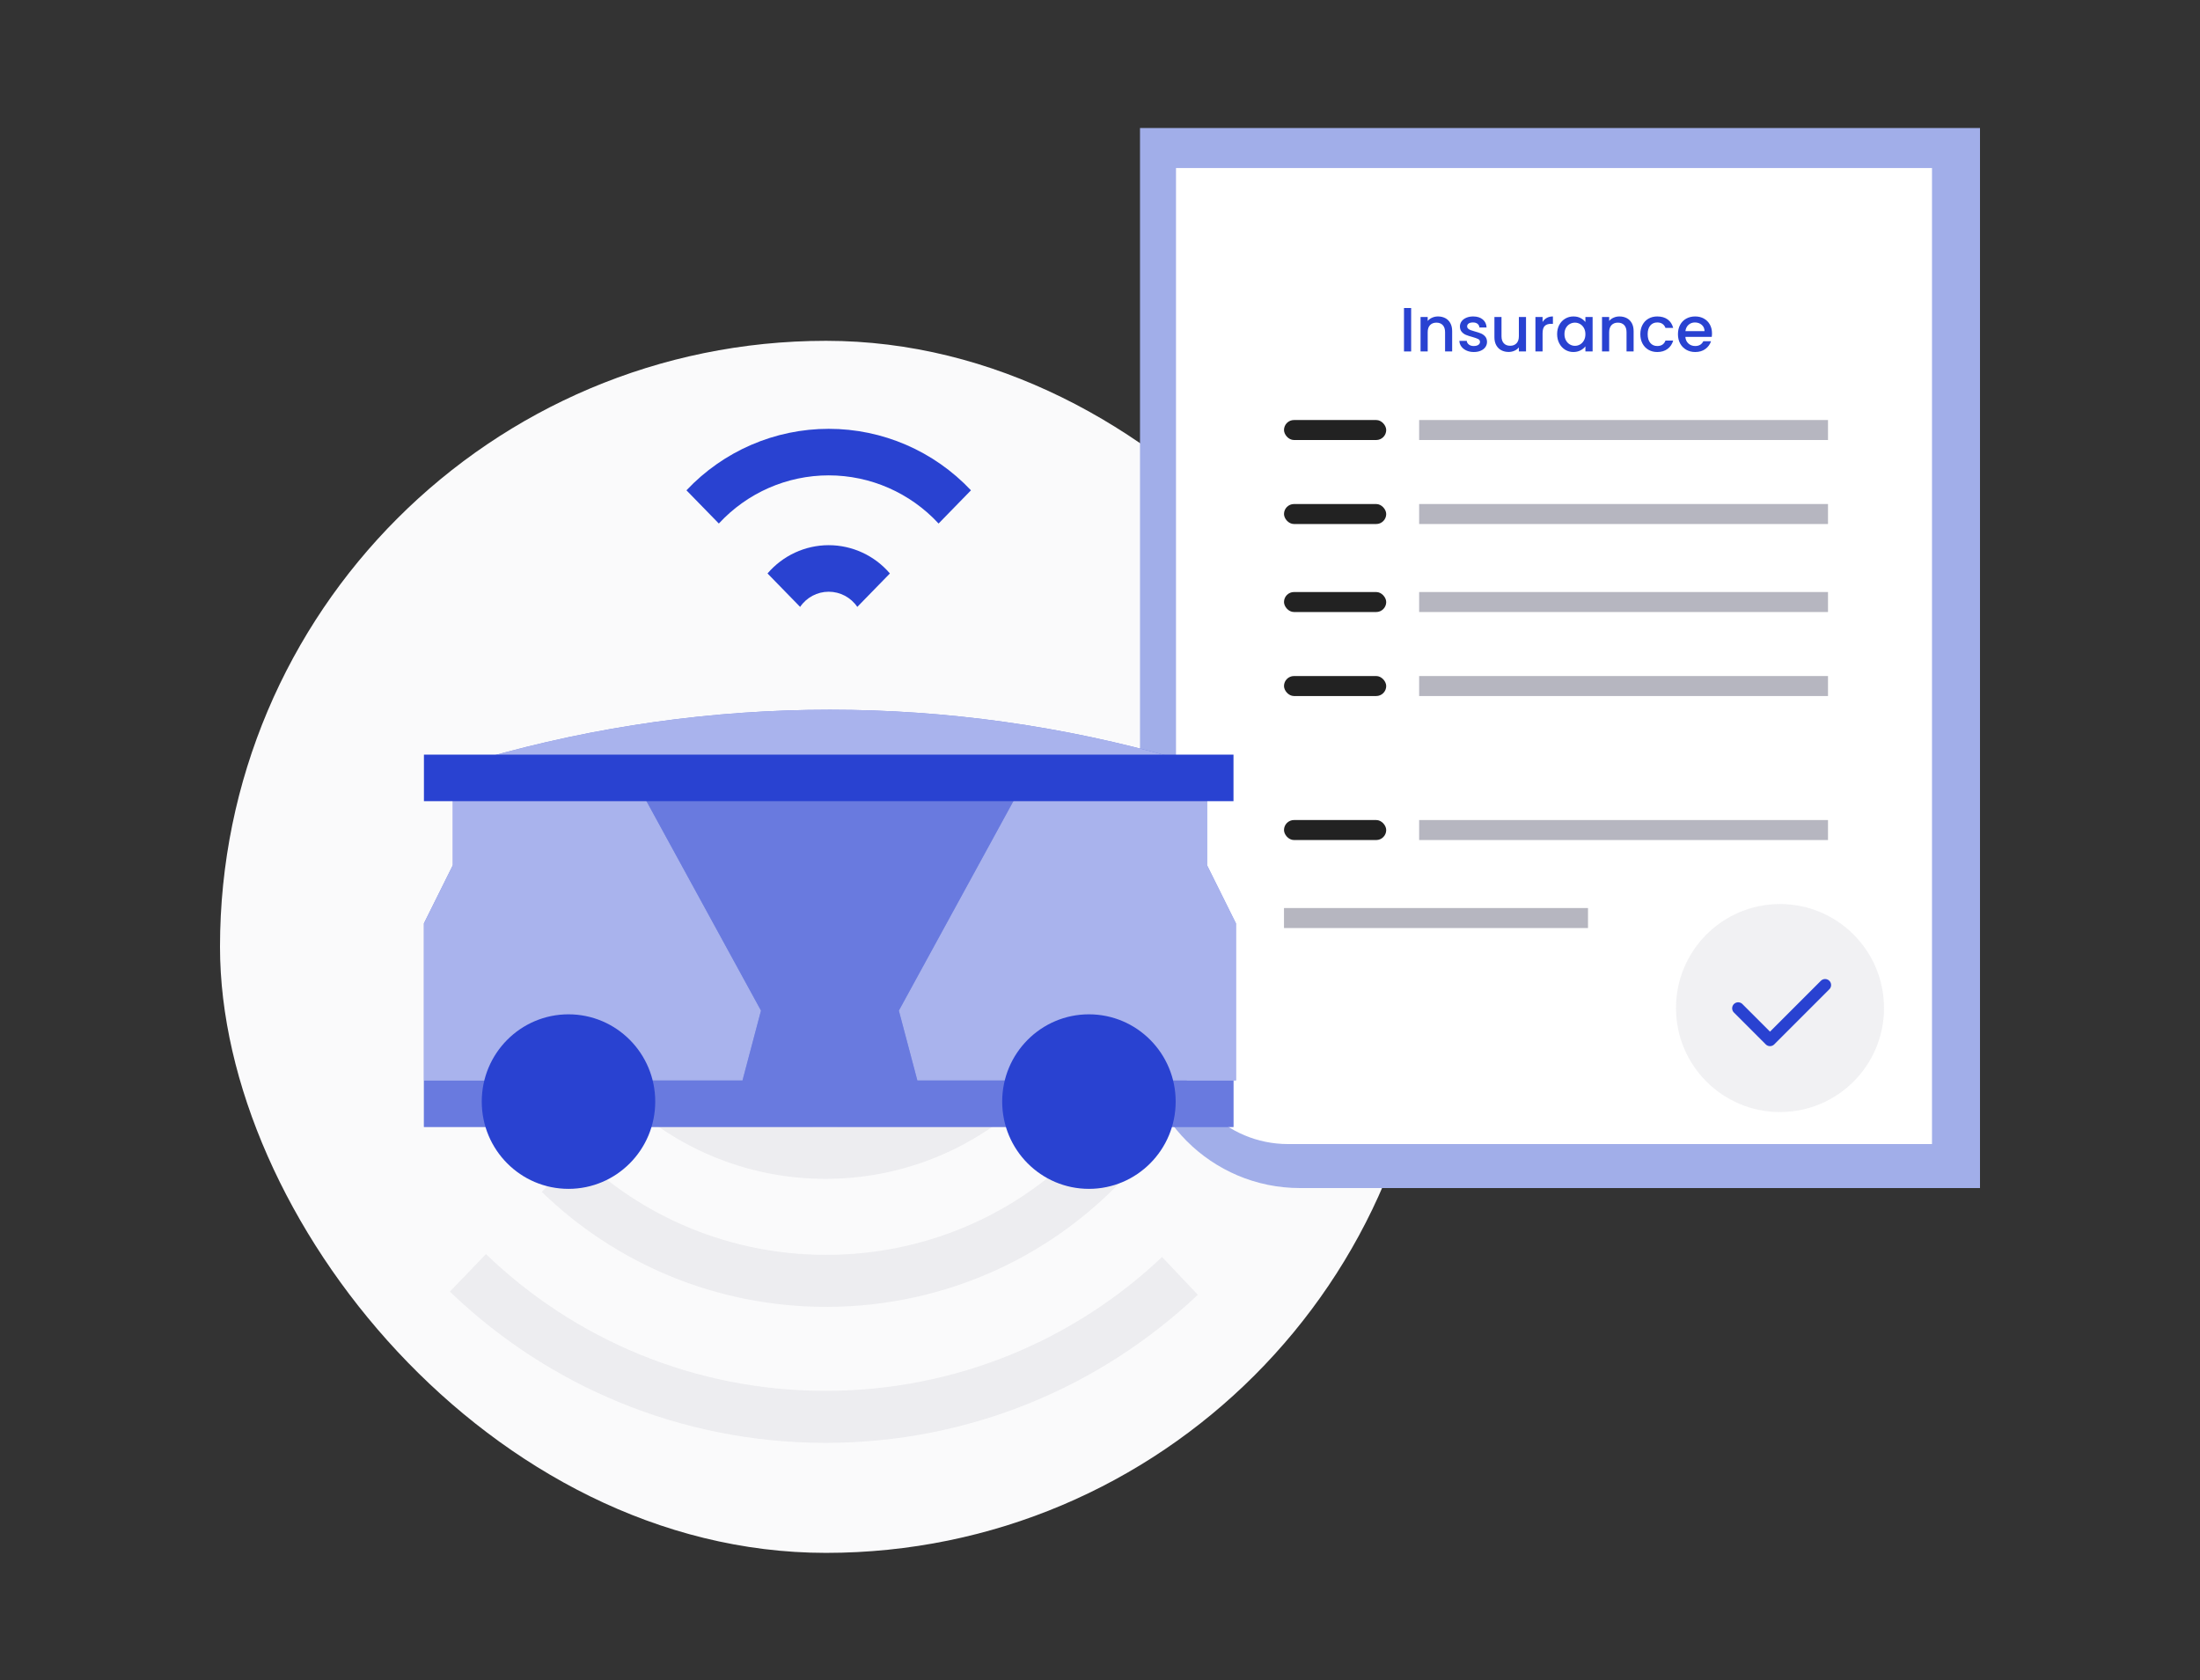 <?xml version="1.0" encoding="UTF-8"?>
<svg width="550px" height="420px" viewBox="0 0 550 420" version="1.1" xmlns="http://www.w3.org/2000/svg" xmlns:xlink="http://www.w3.org/1999/xlink">
    <rect x="0" y="0" width="550" height="420" fill="#333333" stroke="none"/>
    <title>Coverage</title>
    <g id="Coverage" stroke="none" stroke-width="1" fill="none" fill-rule="evenodd">
        <rect fill="#000000" opacity="0" x="0" y="0" width="550" height="420"></rect>
        <g id="Group-5" transform="translate(55, 32)">
            <rect id="Rectangle" fill="#FAFAFB" fill-rule="nonzero" x="0" y="53.2" width="303" height="303" rx="151.5"></rect>
            <g id="Group-2" transform="translate(151.419, 278.294) scale(1, -1) translate(-151.419, -278.294) translate(62.476, 234.611)" opacity="0.441" stroke="#DCDCE1" stroke-width="13">
                <path d="M138.505,87.778 C126.164,74.249 108.504,65.778 88.892,65.778 C70.43,65.778 53.698,73.285 41.505,85.451" id="Path"></path>
                <path d="M160.505,65.778 C143.117,46.166 117.561,33.778 89.072,33.778 C63.135,33.778 39.63,44.046 22.505,60.685" id="Path"></path>
                <path d="M177.505,35.018 C154.429,13.178 123.236,-0.222 88.903,-0.222 C54.174,-0.222 22.657,13.49 -0.495,35.778" id="Path"></path>
            </g>
            <g id="Group-3" transform="translate(230, 0)">
                <path d="M0,0 L210,0 L210,265 L40,265 C17.909,265 2.705415e-15,247.091 0,225 L0,0 L0,0 Z" id="Rectangle" fill="#A1AEE9"></path>
                <path d="M9,10 L198,10 L198,254 L37,254 C21.536,254 9,241.464 9,226 L9,10 L9,10 Z" id="Rectangle" fill="#FFFFFF"></path>
                <circle id="Oval" fill="#848495" opacity="0.113" cx="160" cy="220" r="26"></circle>
                <g id="Group-7" transform="translate(36, 73)">
                    <rect id="Rectangle" fill="#222222" x="0" y="0" width="25.554" height="5" rx="2.5"></rect>
                    <rect id="Rectangle" fill="#848495" opacity="0.597" x="33.784" y="0" width="102.216" height="5"></rect>
                </g>
                <g id="Group-7" transform="translate(36, 94)">
                    <rect id="Rectangle" fill="#222222" x="0" y="0" width="25.554" height="5" rx="2.5"></rect>
                    <rect id="Rectangle" fill="#848495" opacity="0.597" x="33.784" y="0" width="102.216" height="5"></rect>
                </g>
                <g id="Group-7" transform="translate(36, 116)">
                    <rect id="Rectangle" fill="#222222" x="0" y="0" width="25.554" height="5" rx="2.5"></rect>
                    <rect id="Rectangle" fill="#848495" opacity="0.597" x="33.784" y="0" width="102.216" height="5"></rect>
                </g>
                <g id="Group-7-Copy" transform="translate(36, 137)">
                    <rect id="Rectangle" fill="#222222" x="0" y="0" width="25.554" height="5" rx="2.5"></rect>
                    <rect id="Rectangle" fill="#848495" opacity="0.597" x="33.784" y="0" width="102.216" height="5"></rect>
                </g>
                <g id="Group-7-Copy-2" transform="translate(36, 173)">
                    <rect id="Rectangle" fill="#222222" x="0" y="0" width="25.554" height="5" rx="2.5"></rect>
                    <rect id="Rectangle" fill="#848495" opacity="0.597" x="33.784" y="0" width="102.216" height="5"></rect>
                </g>
                <g id="Group-7-Copy-2" transform="translate(36, 195)" fill="#848495" opacity="0.597">
                    <rect id="Rectangle" x="0" y="0" width="76" height="5"></rect>
                </g>
                <g id="Insurance" transform="translate(66, 45)" fill="#2942D1" fill-rule="nonzero">
                    <polygon id="Path" points="1.787 0 1.787 10.859 0 10.859 0 0"></polygon>
                    <path d="M8.496,2.109 C9.176,2.109 9.784,2.25 10.323,2.531 C10.861,2.812 11.281,3.229 11.584,3.781 C11.888,4.333 12.039,5 12.039,5.781 L12.039,10.859 L10.268,10.859 L10.268,6.047 C10.268,5.276 10.074,4.685 9.688,4.273 C9.301,3.862 8.773,3.656 8.104,3.656 C7.436,3.656 6.905,3.862 6.513,4.273 C6.121,4.685 5.925,5.276 5.925,6.047 L5.925,10.859 L4.138,10.859 L4.138,2.25 L5.925,2.25 L5.925,3.234 C6.218,2.88 6.592,2.604 7.046,2.406 C7.501,2.208 7.984,2.109 8.496,2.109 Z" id="Path"></path>
                    <path d="M17.447,11 C16.768,11 16.159,10.878 15.621,10.633 C15.083,10.388 14.657,10.055 14.343,9.633 C14.03,9.211 13.863,8.74 13.842,8.219 L15.692,8.219 C15.723,8.583 15.898,8.888 16.217,9.133 C16.535,9.378 16.935,9.5 17.416,9.5 C17.918,9.5 18.307,9.404 18.584,9.211 C18.861,9.018 18.999,8.771 18.999,8.469 C18.999,8.146 18.845,7.906 18.537,7.75 C18.228,7.594 17.74,7.422 17.071,7.234 C16.423,7.057 15.895,6.885 15.488,6.719 C15.08,6.552 14.728,6.297 14.43,5.953 C14.132,5.609 13.983,5.156 13.983,4.594 C13.983,4.135 14.119,3.716 14.39,3.336 C14.662,2.956 15.051,2.656 15.558,2.438 C16.065,2.219 16.648,2.109 17.306,2.109 C18.289,2.109 19.08,2.357 19.681,2.852 C20.282,3.346 20.603,4.021 20.645,4.875 L18.858,4.875 C18.827,4.49 18.67,4.182 18.388,3.953 C18.106,3.724 17.724,3.609 17.243,3.609 C16.773,3.609 16.413,3.698 16.162,3.875 C15.911,4.052 15.786,4.286 15.786,4.578 C15.786,4.807 15.869,5 16.036,5.156 C16.204,5.312 16.407,5.435 16.648,5.523 C16.888,5.612 17.243,5.724 17.714,5.859 C18.341,6.026 18.855,6.195 19.258,6.367 C19.66,6.539 20.008,6.792 20.3,7.125 C20.593,7.458 20.744,7.901 20.755,8.453 C20.755,8.943 20.619,9.38 20.347,9.766 C20.076,10.151 19.692,10.453 19.195,10.672 C18.699,10.891 18.116,11 17.447,11 Z" id="Path"></path>
                    <path d="M30.505,2.25 L30.505,10.859 L28.718,10.859 L28.718,9.844 C28.436,10.198 28.068,10.477 27.613,10.68 C27.158,10.883 26.675,10.984 26.163,10.984 C25.484,10.984 24.875,10.844 24.337,10.562 C23.799,10.281 23.375,9.865 23.067,9.312 C22.759,8.76 22.605,8.094 22.605,7.312 L22.605,2.25 L24.376,2.25 L24.376,7.047 C24.376,7.818 24.569,8.409 24.956,8.82 C25.343,9.232 25.87,9.438 26.539,9.438 C27.208,9.438 27.738,9.232 28.13,8.82 C28.522,8.409 28.718,7.818 28.718,7.047 L28.718,2.25 L30.505,2.25 Z" id="Path"></path>
                    <path d="M34.644,3.5 C34.905,3.062 35.252,2.721 35.686,2.477 C36.12,2.232 36.635,2.109 37.23,2.109 L37.23,3.953 L36.776,3.953 C36.075,3.953 35.545,4.13 35.185,4.484 C34.824,4.839 34.644,5.453 34.644,6.328 L34.644,10.859 L32.857,10.859 L32.857,2.25 L34.644,2.25 L34.644,3.5 Z" id="Path"></path>
                    <path d="M38.281,6.516 C38.281,5.651 38.461,4.885 38.821,4.219 C39.182,3.552 39.673,3.034 40.295,2.664 C40.917,2.294 41.604,2.109 42.356,2.109 C43.036,2.109 43.629,2.242 44.135,2.508 C44.642,2.773 45.047,3.104 45.35,3.5 L45.35,2.25 L47.153,2.25 L47.153,10.859 L45.35,10.859 L45.35,9.578 C45.047,9.984 44.635,10.323 44.112,10.594 C43.589,10.865 42.994,11 42.325,11 C41.583,11 40.904,10.81 40.287,10.43 C39.67,10.049 39.182,9.518 38.821,8.836 C38.461,8.154 38.281,7.38 38.281,6.516 Z M45.35,6.547 C45.35,5.953 45.228,5.438 44.982,5 C44.736,4.562 44.415,4.229 44.018,4 C43.621,3.771 43.192,3.656 42.732,3.656 C42.273,3.656 41.844,3.768 41.447,3.992 C41.05,4.216 40.729,4.544 40.483,4.977 C40.237,5.409 40.115,5.922 40.115,6.516 C40.115,7.109 40.237,7.63 40.483,8.078 C40.729,8.526 41.053,8.867 41.455,9.102 C41.857,9.336 42.283,9.453 42.732,9.453 C43.192,9.453 43.621,9.339 44.018,9.109 C44.415,8.88 44.736,8.544 44.982,8.102 C45.228,7.659 45.35,7.141 45.35,6.547 Z" id="Shape"></path>
                    <path d="M53.862,2.109 C54.542,2.109 55.15,2.25 55.689,2.531 C56.227,2.812 56.647,3.229 56.951,3.781 C57.254,4.333 57.405,5 57.405,5.781 L57.405,10.859 L55.634,10.859 L55.634,6.047 C55.634,5.276 55.44,4.685 55.054,4.273 C54.667,3.862 54.139,3.656 53.47,3.656 C52.802,3.656 52.271,3.862 51.879,4.273 C51.487,4.685 51.292,5.276 51.292,6.047 L51.292,10.859 L49.504,10.859 L49.504,2.25 L51.292,2.25 L51.292,3.234 C51.584,2.88 51.958,2.604 52.412,2.406 C52.867,2.208 53.35,2.109 53.862,2.109 Z" id="Path"></path>
                    <path d="M59.082,6.547 C59.082,5.661 59.263,4.883 59.623,4.211 C59.984,3.539 60.483,3.021 61.12,2.656 C61.758,2.292 62.489,2.109 63.315,2.109 C64.36,2.109 65.225,2.357 65.909,2.852 C66.594,3.346 67.056,4.052 67.297,4.969 L65.368,4.969 C65.212,4.542 64.961,4.208 64.616,3.969 C64.271,3.729 63.837,3.609 63.315,3.609 C62.583,3.609 62.001,3.867 61.567,4.383 C61.133,4.898 60.917,5.62 60.917,6.547 C60.917,7.474 61.133,8.198 61.567,8.719 C62.001,9.24 62.583,9.5 63.315,9.5 C64.35,9.5 65.034,9.047 65.368,8.141 L67.297,8.141 C67.046,9.016 66.576,9.711 65.886,10.227 C65.196,10.742 64.339,11 63.315,11 C62.489,11 61.758,10.815 61.12,10.445 C60.483,10.076 59.984,9.555 59.623,8.883 C59.263,8.211 59.082,7.432 59.082,6.547 Z" id="Path"></path>
                    <path d="M77,6.344 C77,6.667 76.979,6.958 76.937,7.219 L70.338,7.219 C70.39,7.906 70.646,8.458 71.106,8.875 C71.566,9.292 72.13,9.5 72.799,9.5 C73.76,9.5 74.44,9.099 74.837,8.297 L76.765,8.297 C76.504,9.089 76.031,9.737 75.346,10.242 C74.662,10.747 73.813,11 72.799,11 C71.973,11 71.234,10.815 70.581,10.445 C69.928,10.076 69.415,9.555 69.044,8.883 C68.673,8.211 68.488,7.432 68.488,6.547 C68.488,5.661 68.668,4.883 69.029,4.211 C69.389,3.539 69.896,3.021 70.549,2.656 C71.203,2.292 71.952,2.109 72.799,2.109 C73.614,2.109 74.34,2.286 74.978,2.641 C75.615,2.995 76.112,3.492 76.467,4.133 C76.822,4.773 77,5.51 77,6.344 Z M75.135,5.781 C75.124,5.125 74.889,4.599 74.429,4.203 C73.969,3.807 73.4,3.609 72.72,3.609 C72.104,3.609 71.576,3.805 71.137,4.195 C70.698,4.586 70.437,5.115 70.353,5.781 L75.135,5.781 Z" id="Shape"></path>
                </g>
                <polyline id="Path-3" stroke="#2942D1" stroke-width="3" stroke-linecap="round" stroke-linejoin="round" transform="translate(160.407, 217.154) rotate(-45) translate(-160.407, -217.154) " points="150.667 211.525 150.667 222.783 170.146 222.783"></polyline>
            </g>
            <g id="03-1-03-engineering" transform="translate(50.981, 75.2)" fill-rule="nonzero">
                <g id="Слой_1">
                    <polygon id="Path" fill="#2942D1" points="173.477 162.894 173.477 87.521 28.917 87.521 28.917 162.894 0 162.894 0 174.533 28.917 174.533 173.477 174.533 202.394 174.533 202.394 162.894"></polygon>
                    <g id="Group" opacity="0.3" transform="translate(0, 87.521)" fill="#FFFFFF">
                        <polygon id="Path" points="173.477 75.374 173.477 0 28.917 0 28.917 75.374 0 75.374 0 87.013 28.917 87.013 173.477 87.013 202.394 87.013 202.394 75.374"></polygon>
                    </g>
                    <polygon id="Path" fill="#2942D1" points="79.645 162.894 84.266 145.441 52.457 87.266 7.23 87.266 7.23 109.084 0 123.628 0 162.894"></polygon>
                    <g id="Group" opacity="0.6" transform="translate(0, 87.266)" fill="#FFFFFF">
                        <polygon id="Path" points="79.645 75.629 84.266 58.175 52.457 0 7.23 0 7.23 21.818 0 36.362 0 75.629"></polygon>
                    </g>
                    <polygon id="Path" fill="#2942D1" points="123.355 162.894 118.734 145.441 150.543 87.266 195.774 87.266 195.774 109.084 203 123.628 203 162.894"></polygon>
                    <g id="Group" opacity="0.6" transform="translate(118.734, 87.266)" fill="#FFFFFF">
                        <polygon id="Path" points="4.622 75.629 0 58.175 31.809 0 77.041 0 77.041 21.818 84.266 36.362 84.266 75.629"></polygon>
                    </g>
                    <g id="Group-4" transform="translate(65.631, 0)" fill="#2942D1">
                        <path d="M35.566,29.088 C29.686,29.091 24.101,31.672 20.268,36.158 L28.418,44.516 C30.033,42.143 32.707,40.724 35.566,40.724 C38.424,40.724 41.098,42.143 42.713,44.516 L50.863,36.158 C47.03,31.672 41.445,29.091 35.566,29.088 Z" id="Path"></path>
                        <path d="M35.566,0 C22.116,-0.004 9.256,5.555 -1.13686838e-13,15.372 L8.098,23.676 C15.193,15.997 25.145,11.635 35.566,11.635 C45.987,11.635 55.938,15.997 63.034,23.676 L71.131,15.372 C61.875,5.555 49.015,-0.004 35.566,0 L35.566,0 Z" id="Path"></path>
                    </g>
                    <path d="M188.243,82.413 L188.243,87.271 L14.766,87.271 L14.766,82.413 C71.464,66.163 131.545,66.163 188.243,82.413 L188.243,82.413 Z" id="Path" fill="#2942D1"></path>
                    <g id="Group" opacity="0.6" transform="translate(14.766, 70.225)" fill="#FFFFFF">
                        <path d="M173.478,12.188 L173.478,17.046 L0,17.046 L0,12.188 C56.698,-4.063 116.78,-4.063 173.478,12.188 L173.478,12.188 Z" id="Path"></path>
                    </g>
                    <rect id="Rectangle" fill="#2942D1" x="0.002" y="81.448" width="202.39" height="11.635"></rect>
                    <ellipse id="Oval" fill="#2942D1" cx="36.143" cy="168.184" rx="21.685" ry="21.816"></ellipse>
                    <ellipse id="Oval" fill="#2942D1" cx="166.251" cy="168.184" rx="21.685" ry="21.816"></ellipse>
                </g>
            </g>
        </g>
    </g>
</svg>